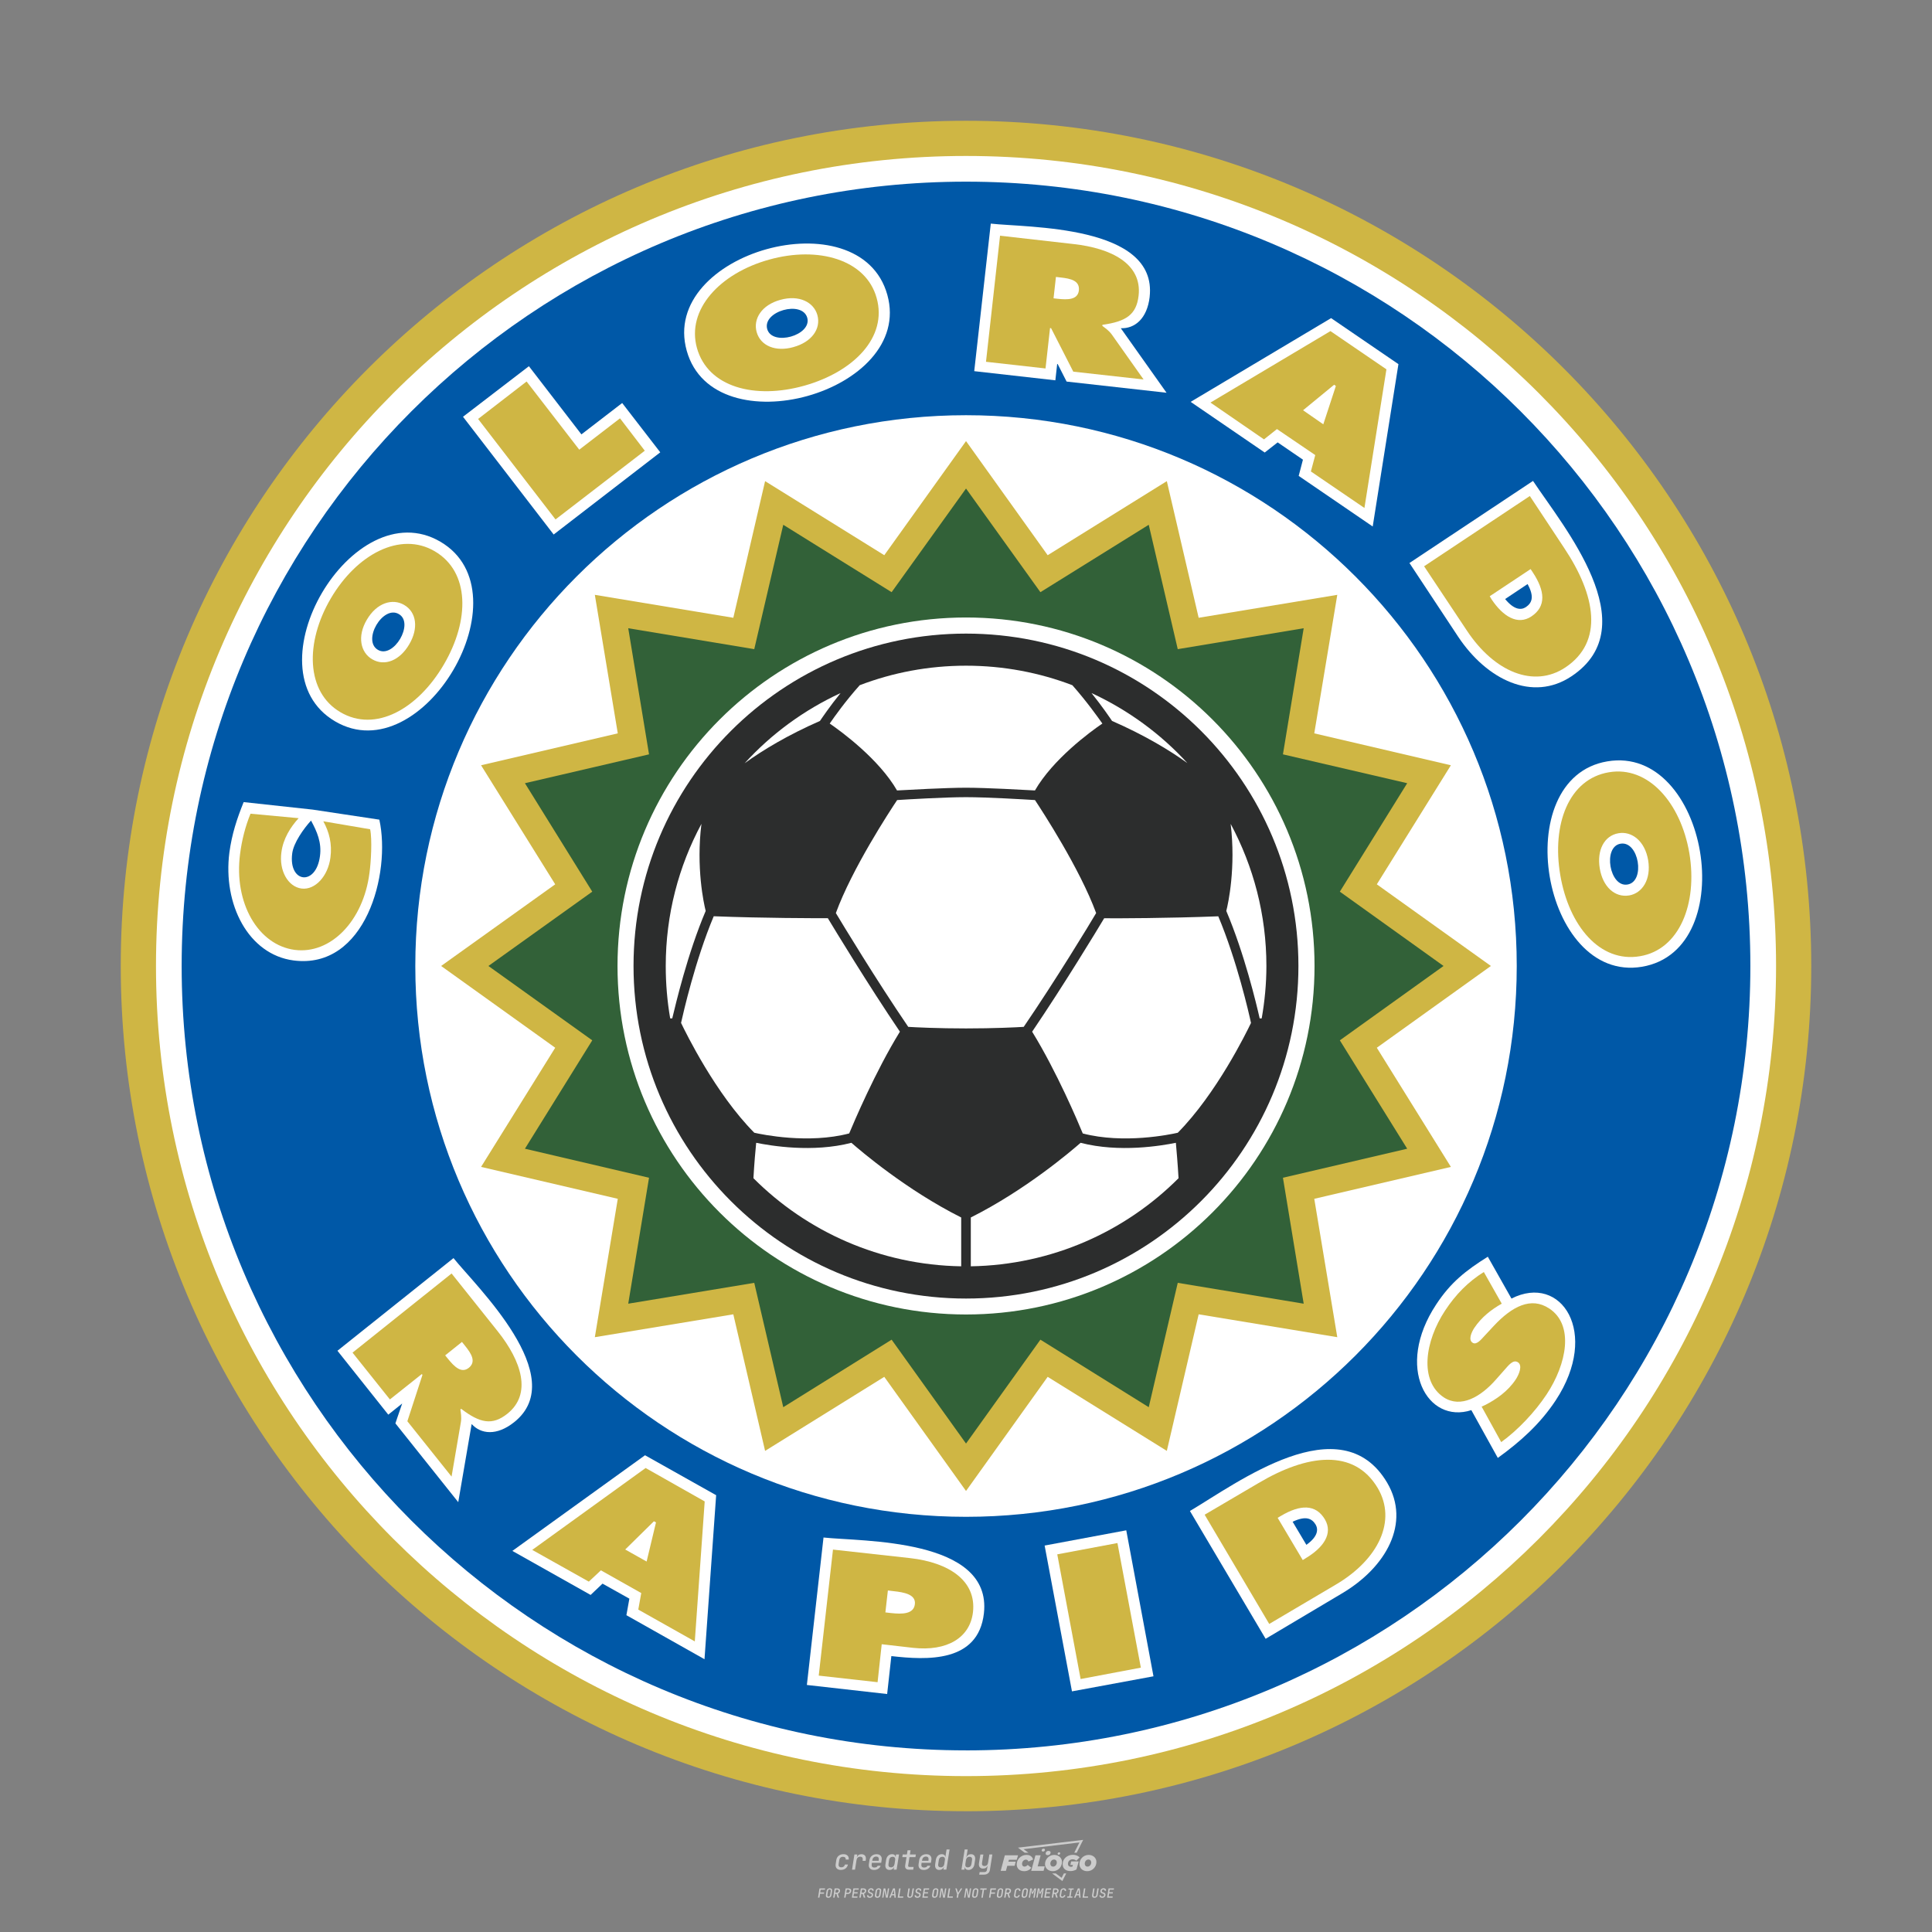 <?xml version="1.0" encoding="UTF-8"?>
<svg id="_图层_1" data-name="图层_1" xmlns="http://www.w3.org/2000/svg" version="1.1" viewBox="0 0 800 800">
  <rect x="0" y="0" width="800" height="800" fill="#808080" stroke="none"/>
  <!-- Created by @FCLOGO 2024-12-5 GMT+8 15:27:32 . https://fclogo.top/ -->
<!-- FOR PERSONAL USE ONLY NOT FOR COMMERCIAL USE -->
  <defs>
    <style>
      .st0 {
        fill: #2c2d2d;
      }

      .st1 {
        fill: #326138;
      }

      .st2 {
        fill: #ccc;
      }

      .st3 {
        fill: #fff;
      }

      .st4 {
        fill: #0058a7;
      }

      .st5 {
        fill: #cfb644;
      }
    </style>
  </defs>
  <path class="st2" d="M348.22,774.3c-.79,0-1.38-.22-1.77-.65-.39-.44-.53-1.03-.41-1.79l.25-1.65c.12-.75.45-1.35.98-1.78.53-.44,1.19-.65,1.98-.65s1.33.2,1.72.6c.39.4.55.94.47,1.62h-1.24c.03-.36-.06-.64-.26-.84-.2-.2-.5-.3-.89-.3-.42,0-.76.12-1.03.35-.27.23-.43.56-.5.99l-.26,1.66c-.07.44,0,.77.19,1,.19.23.5.35.92.35.39,0,.72-.1.98-.3.26-.2.44-.48.52-.85h1.24c-.14.69-.47,1.23-.99,1.63-.52.4-1.16.6-1.92.6ZM352.8,774.19l1-6.29h1.19l-.19,1.19c.34-.87.97-1.3,1.91-1.3.67,0,1.17.21,1.49.62.32.42.43.99.31,1.71l-.07.42h-1.27l.06-.32c.07-.45.01-.8-.17-1.04-.18-.24-.48-.36-.88-.36s-.74.12-1.01.37c-.27.24-.43.59-.5,1.03l-.63,3.97h-1.24ZM361.91,774.3c-.77,0-1.35-.22-1.73-.67s-.52-1.04-.4-1.77l.25-1.65c.08-.49.26-.92.52-1.28s.6-.65,1.01-.85c.41-.2.87-.3,1.38-.3.77,0,1.35.22,1.73.67.39.45.52,1.04.39,1.77l-.17,1.12h-3.85l-.09.53c-.15.95.22,1.43,1.11,1.43.72,0,1.17-.25,1.37-.74h1.22c-.17.53-.5.96-1.01,1.28-.5.32-1.09.47-1.76.47ZM361.23,770.22l-.05.29h2.65s.05-.3.05-.3c.07-.47.01-.82-.17-1.07-.18-.25-.49-.37-.92-.37s-.8.13-1.06.38c-.26.25-.43.61-.51,1.08ZM368.33,774.3c-.63,0-1.1-.21-1.41-.64s-.4-1-.27-1.73l.27-1.77c.11-.73.39-1.31.84-1.74.44-.43.98-.64,1.61-.64.47,0,.83.12,1.09.35.26.24.39.56.38.96h.02l.17-1.2h1.24l-1,6.29h-1.22l.19-1.2h-.02c-.12.41-.35.73-.69.97s-.74.35-1.21.35ZM368.93,773.23c.39,0,.72-.12.98-.36.26-.24.43-.57.5-1.01l.25-1.65c.07-.43,0-.76-.18-1-.19-.24-.47-.36-.86-.36s-.72.12-.98.35c-.26.24-.42.57-.49,1.01l-.25,1.65c-.07.44-.01.78.17,1.01.18.23.47.35.88.35ZM376.35,774.19c-.57,0-.99-.16-1.26-.47-.27-.31-.36-.75-.27-1.32l.54-3.39h-1.74l.17-1.12h1.74l.27-1.72h1.24l-.27,1.72h2.47l-.18,1.12h-2.46l-.54,3.39c-.08.44.1.66.53.66h1.72l-.17,1.12h-1.77ZM382.5,774.3c-.77,0-1.35-.22-1.73-.67s-.52-1.04-.4-1.77l.25-1.65c.08-.49.26-.92.52-1.28s.6-.65,1.01-.85c.41-.2.87-.3,1.38-.3.77,0,1.35.22,1.73.67.39.45.52,1.04.39,1.77l-.17,1.12h-3.85l-.09.53c-.15.95.22,1.43,1.11,1.43.72,0,1.17-.25,1.37-.74h1.22c-.17.53-.5.96-1.01,1.28-.5.32-1.09.47-1.76.47ZM381.83,770.22l-.05.29h2.65s.05-.3.05-.3c.07-.47.01-.82-.17-1.07-.18-.25-.49-.37-.92-.37s-.8.13-1.06.38c-.26.25-.43.61-.51,1.08ZM388.92,774.3c-.63,0-1.1-.21-1.4-.64-.3-.42-.39-1-.28-1.73l.27-1.77c.11-.73.39-1.31.84-1.74.44-.43.98-.64,1.61-.64.47,0,.83.12,1.09.35.26.24.39.56.38.96h.02l.21-1.47.3-1.8h1.24l-1.33,8.35h-1.22l.19-1.2h-.02c-.12.41-.35.73-.69.97s-.74.35-1.21.35ZM389.53,773.23c.39,0,.72-.12.98-.36.26-.24.43-.57.5-1.01l.25-1.65c.08-.43.02-.76-.17-1-.19-.24-.48-.36-.87-.36s-.72.12-.98.35c-.26.24-.42.57-.49,1.01l-.25,1.65c-.08.44-.02.78.16,1.01s.48.35.88.35ZM401.02,774.3c-.47,0-.84-.12-1.1-.35-.26-.23-.39-.56-.38-.97h-.01l-.19,1.2h-1.22l1.33-8.35h1.24l-.29,1.8-.27,1.47h.05c.12-.41.35-.73.69-.97.34-.23.74-.35,1.21-.35.63,0,1.1.21,1.4.64.3.43.39,1.01.28,1.74l-.27,1.77c-.11.73-.39,1.31-.84,1.73-.45.42-.98.64-1.61.64ZM400.77,773.23c.4,0,.72-.12.98-.35.26-.23.42-.57.5-1.01l.25-1.65c.07-.43.01-.77-.17-1.01-.18-.24-.47-.35-.87-.35s-.72.12-.98.36-.43.57-.5,1l-.25,1.65c-.07.44-.01.77.17,1.01.18.24.47.36.87.36ZM405.47,776.25l.17-1.06h1.93c.64,0,1.01-.3,1.1-.9l.1-.67.21-1.19h-.03c-.12.42-.35.74-.68.97-.33.23-.73.34-1.2.34-.63,0-1.09-.2-1.4-.6s-.41-.94-.3-1.63l.58-3.6h1.24l-.56,3.48c-.06.41,0,.73.18.96s.47.34.85.34.72-.12.98-.37c.27-.24.43-.58.49-1.02l.54-3.4h1.24l-1.01,6.41c-.1.6-.37,1.08-.81,1.42-.44.35-1,.52-1.67.52h-1.95ZM417.79,770.09h3.22l.54-1.85h-5.47l-1.71,6.44h2.15l.59-2.1h3.03l.44-1.71h-3.03l.24-.78ZM424.23,772.92c-.59,0-1.02-.39-1.02-1.12,0-.88.63-1.76,1.61-1.76.49,0,.88.24,1.02.78l1.95-.83c-.29-1.17-1.27-1.9-2.64-1.9-2.78,0-4.15,2.15-4.15,3.9s1.27,2.83,3.07,2.83c1.37,0,2.34-.59,2.98-1.42l-1.51-1.17c-.39.44-.83.68-1.32.68ZM430.91,768.23h-2.15l-1.76,6.44h5.12l.49-1.85h-2.93l1.22-4.59ZM439.75,771.01c0-1.66-1.32-2.93-3.22-2.93-2.2,0-3.81,1.81-3.81,3.81,0,1.66,1.32,2.93,3.22,2.93,2.2,0,3.81-1.81,3.81-3.81ZM434.92,771.7c0-.83.59-1.71,1.51-1.71.78,0,1.17.54,1.17,1.22,0,.83-.59,1.71-1.51,1.71-.78,0-1.17-.54-1.17-1.22ZM443.21,772.23h1.07l-.2.68c-.15.05-.34.1-.59.1-.68,0-1.27-.39-1.27-1.22,0-1.02.73-1.9,1.95-1.9.59,0,1.12.24,1.51.59l1.37-1.37c-.44-.54-1.51-1.07-2.73-1.07-2.59,0-4.29,1.76-4.29,3.86s1.61,2.88,3.22,2.88c.93,0,1.85-.29,2.49-.68l.93-3.32h-3.12l-.34,1.46ZM450.78,768.08c-2.2,0-3.81,1.81-3.81,3.81,0,1.66,1.32,2.93,3.22,2.93,2.2,0,3.81-1.81,3.81-3.81,0-1.66-1.32-2.93-3.22-2.93ZM450.34,772.92c-.78,0-1.17-.54-1.17-1.22,0-.83.59-1.71,1.51-1.71.78,0,1.17.54,1.17,1.22,0,.83-.59,1.71-1.51,1.71ZM437.94,767.5c-.05.29.1.49.44.49s.54-.2.63-.49c.05-.24-.1-.49-.44-.49s-.59.24-.63.49ZM432.13,765.5c-.44,0-.73.24-.78.59s.1.59.54.59.73-.24.78-.59c.1-.34-.1-.59-.54-.59ZM433.01,767.3c-.1.54.15.88.83.88.63,0,1.07-.39,1.17-.88s-.15-.88-.83-.88c-.68,0-1.07.39-1.17.88ZM439.6,777.55l-2.44-1.81h-1.51l4.25,3.17,1.61-3.17h-.98l-.93,1.81ZM425.84,767.16l-2-1.46,23.13-2.78-2.15,4.25h1.02l2.68-5.32-26.99,3.22,2.78,2.1h1.51ZM338.72,785.79l.61-3.83h2.32l-.08.52h-1.76l-.18,1.14h1.63l-.08.52h-1.62l-.26,1.64h-.57ZM342.97,785.84c-.36,0-.62-.1-.8-.3-.17-.2-.23-.47-.18-.82l.27-1.7c.06-.34.2-.61.44-.82.24-.2.54-.3.89-.3s.62.1.8.3c.17.2.24.47.18.81l-.27,1.71c-.06.34-.2.62-.44.82-.24.2-.54.3-.9.3ZM343.05,785.33c.19,0,.35-.05.47-.16.12-.11.19-.26.23-.46l.27-1.7c.03-.2,0-.35-.08-.46-.08-.11-.22-.16-.41-.16s-.35.05-.46.16c-.12.1-.19.26-.22.46l-.27,1.7c-.03.2,0,.35.08.46s.22.16.41.16ZM345,785.79l.61-3.83h1.2c.24,0,.44.05.6.14.16.09.28.22.36.39s.09.37.05.59c-.04.26-.14.48-.3.67-.16.19-.37.32-.6.39l.54,1.64h-.62l-.48-1.57h-.54l-.25,1.57h-.57ZM345.89,783.71h.64c.19,0,.35-.06.48-.17.13-.11.21-.26.24-.45.03-.19,0-.35-.09-.46-.09-.11-.24-.17-.43-.17h-.64l-.2,1.25ZM349.54,785.79l.61-3.83h1.25c.37,0,.65.1.84.31.19.21.26.49.2.84-.04.23-.12.44-.25.61s-.29.31-.49.4c-.2.09-.42.14-.66.14h-.69l-.24,1.52h-.57ZM350.43,783.75h.69c.19,0,.36-.06.49-.18.14-.12.22-.27.25-.47s0-.35-.1-.47-.25-.18-.44-.18h-.69l-.21,1.29ZM352.75,785.79l.61-3.83h2.25l-.08.5h-1.7l-.17,1.09h1.51l-.08.5h-1.51l-.19,1.24h1.69l-.08.5h-2.25ZM355.84,785.79l.61-3.83h1.2c.24,0,.44.05.6.14.16.09.28.22.36.39s.09.37.05.59c-.04.26-.14.48-.3.67-.16.19-.37.32-.6.39l.54,1.64h-.62l-.48-1.57h-.54l-.25,1.57h-.57ZM356.74,783.71h.64c.19,0,.35-.06.48-.17.13-.11.21-.26.24-.45.03-.19,0-.35-.09-.46-.09-.11-.24-.17-.43-.17h-.64l-.2,1.25ZM360.13,785.84c-.39,0-.67-.1-.87-.29-.19-.19-.26-.45-.22-.78h.57c-.03.17.01.31.12.41.11.1.27.15.48.15.2,0,.37-.05.5-.15.13-.1.21-.23.24-.4.02-.15,0-.28-.06-.39-.06-.11-.16-.18-.29-.22l-.46-.14c-.27-.08-.46-.22-.59-.41-.13-.19-.17-.42-.13-.68.04-.21.11-.39.23-.55s.27-.28.46-.37.4-.13.64-.13c.35,0,.62.1.8.29.18.19.25.44.2.76h-.57c.03-.17,0-.3-.09-.4-.09-.1-.23-.14-.42-.14s-.34.04-.46.13c-.12.09-.19.21-.21.38-.02.15,0,.28.05.39s.16.18.29.22l.47.15c.26.08.46.22.58.41.12.19.17.42.12.69-.04.22-.12.41-.24.57-.13.16-.29.29-.49.38-.2.09-.42.13-.66.13ZM363.27,785.84c-.36,0-.62-.1-.8-.3-.17-.2-.23-.47-.18-.82l.27-1.7c.06-.34.2-.61.44-.82.24-.2.54-.3.89-.3s.62.1.8.3c.17.2.24.47.18.81l-.27,1.71c-.06.34-.2.62-.44.82-.24.2-.54.3-.9.3ZM363.34,785.33c.19,0,.35-.05.47-.16.12-.11.19-.26.23-.46l.27-1.7c.03-.2,0-.35-.08-.46-.08-.11-.22-.16-.41-.16s-.35.05-.46.16c-.12.1-.19.26-.22.46l-.27,1.7c-.03.2,0,.35.08.46s.22.16.41.16ZM365.28,785.79l.61-3.83h.71l.62,3.19c0-.1.02-.22.03-.36.01-.14.03-.29.04-.44.02-.15.04-.29.06-.41l.31-1.98h.52l-.61,3.83h-.71l-.61-3.19c0,.09-.02.21-.03.34s-.03.28-.04.42c-.02.15-.04.28-.06.41l-.31,2.01h-.53ZM368.23,785.79l1.59-3.83h.75l.37,3.83h-.56l-.07-.97h-1.09l-.39.97h-.59ZM369.39,784.34h.87l-.09-1.1c-.02-.2-.03-.37-.04-.51,0-.14-.01-.24-.01-.3-.02.06-.05.16-.1.3s-.11.31-.19.5l-.44,1.11ZM371.72,785.79l.61-3.83h.57l-.52,3.31h1.67l-.08.52h-2.25ZM376.68,785.84c-.37,0-.63-.1-.8-.3-.17-.2-.22-.47-.17-.82l.44-2.76h.57l-.44,2.76c-.03.2,0,.35.07.46.08.11.21.17.41.17s.35-.06.46-.17c.12-.11.19-.27.22-.46l.44-2.76h.57l-.44,2.76c-.06.35-.2.62-.43.82-.23.2-.53.3-.9.3ZM379.84,785.84c-.39,0-.67-.1-.87-.29-.19-.19-.26-.45-.22-.78h.57c-.03.17.01.31.12.41.11.1.27.15.48.15.2,0,.37-.05.5-.15.13-.1.21-.23.24-.4.02-.15,0-.28-.06-.39-.06-.11-.16-.18-.29-.22l-.46-.14c-.27-.08-.46-.22-.59-.41-.13-.19-.17-.42-.13-.68.04-.21.11-.39.23-.55s.27-.28.46-.37.4-.13.64-.13c.35,0,.62.1.8.29.18.19.25.44.2.76h-.57c.03-.17,0-.3-.09-.4-.09-.1-.23-.14-.42-.14s-.34.04-.46.13c-.12.09-.19.21-.21.38-.02.15,0,.28.05.39s.16.18.29.22l.47.15c.26.08.46.22.58.41.12.19.17.42.12.69-.04.22-.12.41-.24.57-.13.16-.29.29-.49.38-.2.09-.42.13-.66.13ZM381.91,785.79l.61-3.83h2.25l-.08.5h-1.7l-.17,1.09h1.51l-.08.5h-1.51l-.19,1.24h1.69l-.08.5h-2.25ZM386.94,785.84c-.36,0-.62-.1-.8-.3-.17-.2-.23-.47-.18-.82l.27-1.7c.06-.34.2-.61.44-.82.24-.2.54-.3.89-.3s.62.1.8.3c.17.2.24.47.18.81l-.27,1.71c-.06.34-.2.62-.44.82-.24.2-.54.3-.9.3ZM387.02,785.33c.19,0,.35-.05.47-.16.12-.11.19-.26.23-.46l.27-1.7c.03-.2,0-.35-.08-.46-.08-.11-.22-.16-.41-.16s-.35.05-.46.16c-.12.1-.19.26-.22.46l-.27,1.7c-.03.2,0,.35.08.46s.22.16.41.16ZM388.95,785.79l.61-3.83h.71l.62,3.19c0-.1.02-.22.03-.36.01-.14.03-.29.04-.44.02-.15.04-.29.06-.41l.31-1.98h.52l-.61,3.83h-.71l-.61-3.19c0,.09-.02.21-.03.34s-.03.28-.04.42c-.02.15-.04.28-.06.41l-.31,2.01h-.53ZM392.25,785.79l.61-3.83h.57l-.52,3.31h1.67l-.08.52h-2.25ZM396.12,785.79l.22-1.41-.75-2.42h.58l.45,1.45c.03.09.05.18.07.27.02.08.03.15.03.19.02-.04.05-.1.09-.19.04-.08.09-.17.14-.27l.9-1.45h.6l-1.53,2.42-.22,1.41h-.57ZM399.22,785.79l.61-3.83h.71l.62,3.19c0-.1.02-.22.03-.36.01-.14.03-.29.04-.44.02-.15.04-.29.06-.41l.31-1.98h.52l-.61,3.83h-.71l-.61-3.19c0,.09-.02.21-.03.34s-.03.28-.04.42c-.02.15-.04.28-.06.41l-.31,2.01h-.53ZM403.51,785.84c-.36,0-.62-.1-.8-.3-.18-.2-.23-.47-.18-.82l.27-1.7c.06-.34.2-.61.44-.82.24-.2.54-.3.89-.3s.62.1.8.3c.17.2.24.47.18.81l-.27,1.71c-.06.34-.2.62-.44.82-.24.2-.54.3-.89.3ZM403.58,785.33c.19,0,.35-.05.47-.16.12-.11.19-.26.23-.46l.27-1.7c.03-.2,0-.35-.08-.46-.08-.11-.22-.16-.41-.16s-.35.05-.46.16c-.12.1-.19.26-.22.46l-.27,1.7c-.03.2,0,.35.08.46.08.11.22.16.41.16ZM406.38,785.79l.52-3.31h-1.02l.08-.52h2.62l-.08.52h-1.03l-.52,3.31h-.57ZM409.52,785.79l.61-3.83h2.32l-.08.52h-1.76l-.18,1.14h1.63l-.08.52h-1.62l-.26,1.64h-.57ZM413.77,785.84c-.36,0-.62-.1-.8-.3-.18-.2-.23-.47-.18-.82l.27-1.7c.06-.34.2-.61.44-.82.24-.2.54-.3.89-.3s.62.1.8.3c.17.2.24.47.18.81l-.27,1.71c-.06.34-.2.62-.44.82-.24.2-.54.3-.89.3ZM413.85,785.33c.19,0,.35-.05.47-.16.12-.11.19-.26.23-.46l.27-1.7c.03-.2,0-.35-.08-.46-.08-.11-.22-.16-.41-.16s-.35.05-.46.16c-.12.1-.19.26-.22.46l-.27,1.7c-.03.2,0,.35.08.46.08.11.22.16.41.16ZM415.8,785.79l.61-3.83h1.2c.24,0,.44.05.6.14.16.09.28.22.36.39s.09.37.05.59c-.04.26-.14.48-.3.67-.16.19-.37.32-.6.39l.54,1.64h-.62l-.48-1.57h-.54l-.25,1.57h-.57ZM416.69,783.71h.64c.19,0,.35-.06.48-.17.13-.11.21-.26.24-.45.03-.19,0-.35-.09-.46-.09-.11-.24-.17-.43-.17h-.64l-.2,1.25ZM420.91,785.84c-.36,0-.63-.1-.81-.3-.18-.2-.24-.47-.19-.82l.27-1.7c.06-.35.21-.62.45-.82s.55-.3.91-.3.63.1.81.3c.18.2.24.47.19.82h-.57c.03-.2,0-.35-.09-.46-.09-.11-.23-.16-.42-.16s-.35.05-.47.16c-.12.1-.2.26-.23.45l-.27,1.71c-.03.2,0,.35.09.46.09.11.23.16.42.16s.35-.05.47-.16.2-.26.23-.46h.57c-.03.23-.11.43-.24.59s-.28.3-.47.39c-.19.09-.4.14-.64.14ZM424.03,785.84c-.36,0-.62-.1-.8-.3-.18-.2-.23-.47-.18-.82l.27-1.7c.06-.34.2-.61.44-.82.24-.2.54-.3.89-.3s.62.1.8.3c.17.2.24.47.18.81l-.27,1.71c-.06.34-.2.62-.44.82-.24.2-.54.3-.89.3ZM424.11,785.33c.19,0,.35-.05.47-.16.12-.11.19-.26.23-.46l.27-1.7c.03-.2,0-.35-.08-.46-.08-.11-.22-.16-.41-.16s-.35.05-.46.16c-.12.1-.19.26-.22.46l-.27,1.7c-.03.2,0,.35.08.46.08.11.22.16.41.16ZM425.97,785.79l.61-3.83h.69l.18,1.23c.02.12.04.23.05.33.01.1.02.18.03.24.02-.06.05-.14.09-.24.04-.11.09-.22.15-.34l.57-1.22h.71l-.61,3.83h-.54l.2-1.29c.02-.17.06-.35.1-.55.04-.2.09-.4.14-.61s.1-.4.14-.59c.05-.19.09-.35.13-.49l-.86,1.86h-.55l-.28-1.86c0,.14-.01.29-.02.47s-.02.37-.04.57c-.02.2-.04.41-.06.61-.02.2-.05.4-.08.57l-.2,1.29h-.54ZM429.11,785.79l.61-3.83h.69l.18,1.23c.02.12.04.23.05.33.01.1.02.18.03.24.02-.06.05-.14.09-.24.04-.11.09-.22.15-.34l.57-1.22h.71l-.61,3.83h-.54l.2-1.29c.02-.17.06-.35.1-.55.04-.2.09-.4.14-.61s.1-.4.14-.59c.05-.19.09-.35.13-.49l-.86,1.86h-.55l-.28-1.86c0,.14-.01.29-.02.47s-.02.37-.04.57c-.02.2-.04.41-.06.61-.02.2-.05.4-.08.57l-.2,1.29h-.54ZM432.41,785.79l.61-3.83h2.25l-.08.5h-1.7l-.17,1.09h1.51l-.08.5h-1.51l-.19,1.24h1.69l-.08.5h-2.25ZM435.51,785.79l.61-3.83h1.2c.24,0,.44.05.6.14.16.09.28.22.36.39s.09.37.05.59c-.04.26-.14.48-.3.67-.16.19-.37.32-.6.39l.54,1.64h-.62l-.48-1.57h-.54l-.25,1.57h-.57ZM436.4,783.71h.64c.19,0,.35-.06.48-.17.13-.11.21-.26.24-.45.03-.19,0-.35-.09-.46-.09-.11-.24-.17-.43-.17h-.64l-.2,1.25ZM439.8,785.84c-.36,0-.63-.1-.81-.3-.18-.2-.24-.47-.19-.82l.27-1.7c.06-.35.21-.62.45-.82s.55-.3.91-.3.63.1.81.3c.18.2.24.47.19.82h-.57c.03-.2,0-.35-.09-.46-.09-.11-.23-.16-.42-.16s-.35.05-.47.16c-.12.1-.2.26-.23.45l-.27,1.71c-.03.2,0,.35.09.46.09.11.23.16.42.16s.35-.05.47-.16.2-.26.23-.46h.57c-.03.23-.11.43-.24.59s-.28.3-.47.39c-.19.09-.4.14-.64.14ZM441.88,785.79l.08-.5h.78l.45-2.82h-.78l.08-.5h2.13l-.08.5h-.78l-.45,2.82h.78l-.08.5h-2.13ZM444.74,785.79l1.59-3.83h.75l.37,3.83h-.56l-.07-.97h-1.09l-.39.97h-.59ZM445.9,784.34h.87l-.09-1.1c-.02-.2-.03-.37-.04-.51,0-.14-.01-.24-.01-.3-.02.06-.05.16-.1.3s-.11.31-.19.5l-.44,1.11ZM448.24,785.79l.61-3.83h.57l-.52,3.31h1.67l-.08.52h-2.25ZM453.19,785.84c-.37,0-.63-.1-.8-.3-.17-.2-.22-.47-.17-.82l.44-2.76h.57l-.44,2.76c-.03.2,0,.35.07.46.08.11.21.17.41.17s.35-.06.46-.17c.12-.11.19-.27.22-.46l.44-2.76h.57l-.44,2.76c-.06.35-.2.62-.43.82-.23.2-.53.3-.9.3ZM456.36,785.84c-.39,0-.67-.1-.87-.29-.19-.19-.26-.45-.22-.78h.57c-.03.17.01.31.12.41.11.1.27.15.48.15.2,0,.37-.05.5-.15s.21-.23.24-.4c.02-.15,0-.28-.06-.39s-.16-.18-.29-.22l-.46-.14c-.27-.08-.46-.22-.59-.41-.13-.19-.17-.42-.13-.68.04-.21.11-.39.23-.55s.27-.28.46-.37c.19-.09.4-.13.64-.13.35,0,.62.1.8.29.18.19.25.44.2.76h-.57c.03-.17,0-.3-.09-.4-.09-.1-.23-.14-.42-.14s-.34.04-.46.13c-.12.09-.19.21-.21.38-.02.15,0,.28.05.39s.16.18.29.22l.47.15c.26.08.46.22.58.41.12.19.17.42.12.69-.04.22-.12.41-.24.57-.13.16-.29.29-.49.38-.2.09-.42.13-.66.13ZM458.42,785.79l.61-3.83h2.25l-.08.5h-1.7l-.17,1.09h1.51l-.08.5h-1.51l-.19,1.24h1.69l-.08.5h-2.25Z"/>
  <g>
    <path class="st5" d="M400.01,749.99c-193.34,0-350.01-156.71-350.01-350.01S206.66,50.01,400.01,50.01s349.99,156.74,349.99,349.98-156.68,350.01-349.99,350.01h0Z"/>
    <path class="st3" d="M400.01,64.58c-185.23,0-335.42,150.19-335.42,335.4s150.19,335.47,335.42,335.47,335.42-150.21,335.42-335.47S585.24,64.58,400.01,64.58h0Z"/>
    <path class="st4" d="M400.01,724.79c-179.37,0-324.79-145.41-324.79-324.81S220.64,75.22,400.01,75.22s324.78,145.37,324.78,324.77-145.4,324.81-324.78,324.81h0Z"/>
    <path class="st3" d="M132.49,354.49c-1.63,12.57-13.1,11.18-11.49-1.1.54-4.38,4.74-10.27,7.79-13.61,2.48,4.56,4.46,9.08,3.7,14.71h0ZM157.08,339.4l-27.61-4.16-28.58-3.11c-2.81,6.99-4.86,13.21-5.9,20.81-2.78,21.52,7.86,42.3,26.55,44.76,29.77,3.88,40.43-35.99,35.54-58.29h0Z"/>
    <polygon class="st3" points="273.4 187.3 257.63 166.88 240.75 179.87 219.01 151.64 191.72 172.57 229.26 221.33 273.4 187.3 273.4 187.3"/>
    <path class="st3" d="M165.17,254.29c6.5,3.78-2.2,18.59-8.68,14.8-6.63-3.88,2.08-18.71,8.68-14.8h0ZM138.78,298.71c36.15,21.2,79.77-53.12,43.6-74.38-36.32-21.33-80.01,53.06-43.6,74.38h0Z"/>
    <path class="st3" d="M673.93,366.26c-7.47,1.29-10.35-15.65-2.91-16.9,7.6-1.3,10.41,15.66,2.91,16.9h0ZM665.54,315.27c-41.33,6.97-27.02,91.99,14.4,85.04,41.56-7.07,27.16-92.1-14.4-85.04h0Z"/>
    <path class="st3" d="M632.54,241.85c2.98,5.43,1.69,7.92-.74,9.56-1.94,1.26-4.82,1.19-8.56-3.36l9.3-6.2h0ZM650.71,280.04c31.31-20.81-3.4-62.03-15.92-80.9l-51.17,33.99,20.2,30.56c11.88,17.8,30.79,27.08,46.89,16.35h0Z"/>
    <path class="st3" d="M317.68,136.24c-2.01-7.39,14.5-12.01,16.59-4.65,1.97,7.31-14.55,11.9-16.59,4.65h0ZM367.42,122.07c-11.35-40.62-94.44-17.42-83.06,23.17,11.3,40.42,94.34,17.25,83.06-23.17h0Z"/>
    <polygon class="st3" points="493.02 166.4 523.69 187.38 529.05 183.18 539.52 190.34 537.76 197.06 568.41 218.01 579.06 150.78 551.18 131.73 493.02 166.4 493.02 166.4"/>
    <path class="st3" d="M476.05,122.88c3.3-29.9-50.83-28.57-65.79-30.29l-6.85,61.1,33.59,3.79.79-7.07,3.87,7.59,41.38,4.63-18.94-26.72c5.69.22,10.9-3.85,11.96-13.02h0Z"/>
    <path class="st3" d="M341,636.64l-6.89,61.07,33.24,3.75,1.74-15.71c14.59,1.66,36,2.86,38.33-17.73,3.47-31.25-50.74-29.64-66.42-31.37h0Z"/>
    <path class="st3" d="M187.78,520.96l-48.05,38.36,21.05,26.46,5.76-4.62c-1.48,4.23-2.81,8.23-2.81,8.23l26.02,32.62,5.55-32.35c3.81,4.2,10.37,5,17.62-.78,23.53-18.76-15.86-56.32-25.13-67.92h0Z"/>
    <path class="st3" d="M540.94,639.68l-5.69-9.56c5.62-2.65,8.02-1.29,9.56,1.23,1.09,1.97.97,4.87-3.87,8.34h0ZM492.72,625.66l31.35,52.93,31.47-18.71c18.48-10.88,28.69-29.23,18.84-45.94-19.1-32.28-62.14.19-81.66,11.73h0Z"/>
    <path class="st3" d="M625.86,537.7l-9.79-17.32c-9.12,5.72-15.35,10.6-21.39,19.79-17.19,26.04-3.63,49.63,14.57,43.74l10.96,19.78c9.4-6.79,17.55-14.09,24-23.87,18.37-27.9,2.33-52.64-18.34-42.11h0Z"/>
    <polygon class="st3" points="432.56 639.98 443.88 700.36 477.63 694.12 466.36 633.67 432.56 639.98 432.56 639.98"/>
    <polygon class="st3" points="212.16 642.2 244.56 660.43 249.49 655.75 260.61 661.97 259.38 668.82 291.72 687.05 296.54 619.13 267.09 602.59 212.16 642.2 212.16 642.2"/>
    <path class="st5" d="M153.27,343.38l-19.39-3.3c2.44,4.47,3.7,9.31,2.94,15.05-.98,7.57-6.25,13.48-11.93,12.8-5.69-.74-9.41-7.49-8.37-14.99.72-5.69,3.8-10.5,7.14-14.15l-19.93-1.85c-2.11,5.14-3.6,10.92-4.32,16.65-2.65,20.29,7.45,37.74,22.64,39.74,14.87,1.91,28.38-11.99,30.93-31.77.63-4.49,1.18-13.92.29-18.18h0Z"/>
    <polygon class="st5" points="266.99 186.63 256.73 173.22 239.86 186.2 218.05 157.97 197.97 173.48 230.03 215.09 266.99 186.63 266.99 186.63"/>
    <path class="st5" d="M151.92,256.58c4.1-6.98,10.58-8.92,15.41-6.1,5.2,3.01,6.03,9.73,2.11,16.34-3.89,6.66-10.14,9.22-15.32,6.17-4.83-2.78-6.31-9.5-2.2-16.41h0ZM140.96,294.91c14.52,8.53,32.03-1.3,42.81-19.72,10.77-18.35,10.83-38.38-3.77-46.93-14.23-8.37-32.3,1.24-43.02,19.53-10.74,18.28-10.29,38.77,3.98,47.11h0Z"/>
    <path class="st5" d="M674.58,370.78c-5.92.97-10.89-3.59-12.15-11.18-1.26-7.59,1.86-13.57,7.73-14.57,5.53-.97,10.96,3.2,12.31,11.18,1.29,7.92-2.4,13.64-7.89,14.58h0ZM699.53,353.29c-3.56-20.91-17.06-36.28-33.32-33.51-16.64,2.78-23.71,21.56-20.13,42.59,3.57,21.01,16.42,36.4,32.99,33.58,16.32-2.72,23.94-21.72,20.46-42.66h0Z"/>
    <path class="st5" d="M633.8,235.65l.9,1.36c5.07,7.68,5.62,14.08-.55,18.22-5.74,3.82-11.79,0-16.47-6.98l-.82-1.36,16.93-11.24h0ZM648.15,276.4c16.06-10.7,12.61-29.9-.43-49.45l-14.25-21.56-43.78,29.09,17.79,26.75c11.35,17.07,27.67,23.78,40.66,15.17h0Z"/>
    <path class="st5" d="M328.6,143.71c-7.4,2.11-13.69-.48-15.29-6.23-1.51-5.37,2.02-11.19,9.79-13.31,7.79-2.2,13.87.97,15.36,6.29,1.59,5.78-2.48,11.21-9.86,13.24h0ZM362.98,123.33c-4.4-15.83-24.09-21.52-44.49-15.83-20.46,5.68-34.32,20.75-29.9,36.61,4.55,16.25,23.94,21.35,44.45,15.6,20.52-5.78,34.55-20.14,29.94-36.39h0Z"/>
    <path class="st5" d="M553.15,159.84l-5.2,15.86-8.38-5.82,12.87-10.57.71.52h0ZM501.22,166.69l22.17,15.25,5.37-4.27,15.86,10.77-1.81,6.78,22.17,15.12,9.11-57.41-23.18-15.83-49.69,29.6h0Z"/>
    <path class="st5" d="M437.93,123.72l-1.68-.19.99-8.86,1.92.23c4.3.45,8,1.35,7.58,5.37-.47,3.91-4.63,3.91-8.8,3.45h0ZM456.48,134.96v-.46c9.75-1.35,14.09-4.16,14.99-12.08,1.49-13.15-11.24-19.62-26.91-21.36l-30.46-3.46-5.82,52.21,24.65,2.76,1.87-16.74.44.07,9.19,18,29.1,3.23-13.18-18.64c-1.24-1.68-2.72-2.65-3.87-3.52h0Z"/>
    <path class="st5" d="M369.07,667.95l-2.45-.29,1.03-9.08,2.39.29c4.17.45,9.26,1.29,8.79,5.36-.46,4.2-5.34,4.2-9.76,3.71h0ZM376.84,645.18l-31.92-3.53-5.9,52.19,24.37,2.72,1.71-15.72,12.94,1.49c14.07,1.55,23.62-4.13,24.85-14.79,1.46-12.93-9.83-20.53-26.05-22.36h0Z"/>
    <path class="st5" d="M194.1,566.4c-3.08,2.42-6.01-.53-8.66-3.81l-1.1-1.36,6.95-5.56,1.25,1.56c2.72,3.36,4.7,6.65,1.56,9.18h0ZM187.02,527.3l-41.04,32.8,15.47,19.38,13.22-10.52.26.36-6.25,19.19,18.3,22.91,3.85-22.48c.35-2.06,0-3.84-.19-5.3l.31-.29c7.74,5.9,12.86,7.04,19.11,2.07,10.32-8.24,5.89-21.77-3.93-34.11l-19.13-23.98h0Z"/>
    <path class="st5" d="M540.74,645.18l-1.3.81-10.39-17.49,1.35-.8c8.02-4.75,14.41-4.95,18.22,1.45,3.46,5.91-.65,11.69-7.89,16.03h0ZM521.1,614.12l-22.28,13.09,26.74,45.23,27.66-16.34c17.64-10.44,25.2-26.37,17.3-39.88-9.84-16.6-29.26-14.08-49.42-2.1h0Z"/>
    <path class="st5" d="M641.43,541.78c-7.44-4.92-15.31-.81-22.75,7.1l-4,4.3c-1.36,1.47-3.31,3.92-4.92,2.81-1.81-1.16-.54-4.2.68-6.08,3.04-4.55,7.15-7.69,11.4-10.09l-7.42-13.11c-6.43,4.01-11.66,9.3-16.03,15.96-8.37,12.67-10.85,29.14-.49,35.99,6.92,4.46,15.13-.05,21.69-7.59l3.42-3.87c1.55-1.72,3.52-4.43,5.53-3.11,2.03,1.32.45,5.07-.95,7.18-3.2,4.82-8.03,8.2-12.72,10.56l-1.36.62,8.11,14.7c6.85-4.94,13.93-12.41,18.81-19.78,8.34-12.63,11.48-28.76,1.01-35.6h0Z"/>
    <polygon class="st5" points="437.79 643.62 447.46 695.25 472.4 690.54 462.71 638.94 437.79 643.62 437.79 643.62"/>
    <path class="st5" d="M271.63,630.41l-3.88,16.19-8.86-4.98,11.89-11.7.86.48h0ZM220.39,641.78l23.43,13.14,5-4.68,16.71,9.41-1.23,6.85,23.4,13.17,4.1-57.96-24.46-13.84-46.95,33.91h0Z"/>
    <path class="st3" d="M171.97,399.99c0,125.99,102.04,228.09,228.04,228.09s228.04-102.11,228.04-228.09-102.07-228.06-228.04-228.06-228.04,102.11-228.04,228.06h0Z"/>
    <polygon class="st5" points="544.21 496.4 600.78 483.19 570.11 433.85 617.35 399.99 570.11 366.18 600.78 316.88 544.21 303.67 553.74 246.31 496.34 255.81 483.16 199.23 433.82 229.9 400.01 182.65 366.16 229.9 316.81 199.23 303.65 255.81 246.31 246.31 255.81 303.67 199.2 316.88 229.9 366.18 182.66 399.99 229.9 433.85 199.2 483.19 255.81 496.4 246.31 553.7 303.65 544.23 316.81 600.78 366.16 570.12 400.01 617.38 433.82 570.12 483.16 600.78 496.34 544.23 553.74 553.7 544.21 496.4 544.21 496.4"/>
    <polygon class="st1" points="487.68 531.2 475.67 582.69 430.81 554.73 400.01 597.74 369.2 554.73 324.33 582.69 312.32 531.2 260.14 539.83 268.75 487.68 217.36 475.66 245.24 430.78 202.24 399.99 245.24 369.22 217.36 324.31 268.75 312.36 260.14 260.14 312.32 268.8 324.33 217.3 369.2 245.21 400.01 202.29 430.81 245.21 475.67 217.3 487.68 268.8 539.83 260.14 531.24 312.36 582.69 324.31 554.8 369.22 597.74 399.99 554.8 430.78 582.69 475.66 531.24 487.68 539.83 539.83 487.68 531.2 487.68 531.2"/>
    <path class="st3" d="M400.01,544.3c79.66,0,144.31-64.56,144.31-144.31s-64.65-144.3-144.31-144.3-144.31,64.62-144.31,144.3,64.6,144.31,144.31,144.31h0Z"/>
    <path class="st0" d="M400.01,262.36c76.05,0,137.64,61.62,137.64,137.62s-61.59,137.72-137.64,137.72-137.68-61.69-137.68-137.72,61.65-137.62,137.68-137.62h0Z"/>
    <path class="st3" d="M348.06,286.99c-15.15,6.99-28.66,16.9-39.71,29.05,7.45-5.4,17.78-11.64,31.17-17.51.98-1.41,3.98-5.91,8.54-11.54h0Z"/>
    <path class="st3" d="M313.12,473.21c-.31,3-.8,8.62-1.14,14.66,22.08,22.1,52.45,35.93,86.03,36.48v-20.22c-22.69-11.38-41.54-27.5-45.46-30.92-16.07,4.17-33.4,1.22-39.43,0h0Z"/>
    <path class="st3" d="M521.61,421.7h.83c1.24-7.05,1.95-14.32,1.95-21.71,0-21.26-5.39-41.3-14.8-58.84,2.19,18.12-.99,32.86-1.81,36.06,7.5,17.64,12.47,38.52,13.83,44.5h0Z"/>
    <path class="st3" d="M371.45,327.31c4.4-.23,19.88-1.13,28.55-1.13s24.19.9,28.55,1.13c7.42-12.89,22.74-24.2,27.92-27.71-2.02-2.84-6.53-9.19-12.43-15.87-13.7-5.23-28.52-8.08-44.04-8.08s-30.31,2.85-44.01,8.08c-5.97,6.68-10.46,13.03-12.42,15.87,5.1,3.51,20.45,14.83,27.87,27.71h0Z"/>
    <path class="st3" d="M491.66,315.97c-11.05-12.12-24.59-22-39.69-28.99,4.5,5.63,7.54,10.12,8.5,11.54,13.44,5.88,23.79,12.12,31.19,17.45h0Z"/>
    <path class="st3" d="M275.67,399.99c0,7.39.62,14.66,1.84,21.71h.85c1.45-5.98,6.34-26.86,13.85-44.5-.81-3.2-4.01-17.93-1.76-36.06-9.43,17.54-14.78,37.58-14.78,58.84h0Z"/>
    <path class="st3" d="M447.46,473.21c-3.92,3.42-22.77,19.54-45.47,30.92v20.22c33.55-.55,63.99-14.39,86.02-36.48-.35-6.04-.84-11.67-1.11-14.66-6.04,1.22-23.39,4.17-39.44,0h0Z"/>
    <path class="st3" d="M453.89,378.08c-6.74-18.35-22.29-42.2-25.33-46.79-4.07-.26-19.81-1.2-28.55-1.2s-24.5.93-28.52,1.2c-3.08,4.59-18.68,28.43-25.38,46.79,2.71,4.52,16.64,27.56,29.97,47.12,2.93.19,12.38.65,23.93.65s21-.46,23.89-.65c13.36-19.56,27.34-42.6,29.99-47.12h0Z"/>
    <path class="st3" d="M312.32,469.04c3.24.74,22.44,4.72,39.31.29,1.93-4.59,10.74-25.46,21-42.14-13.17-19.45-26.89-42.09-29.84-46.98-5.05,0-26.61,0-47.25-.81-7.71,18.36-12.64,40.2-13.53,44.16,1.96,4.08,14.23,29.25,30.31,45.47h0Z"/>
    <path class="st3" d="M457.22,380.22c-2.91,4.88-16.64,27.52-29.83,46.98,10.26,16.68,19.07,37.55,20.96,42.14,16.95,4.42,36.1.45,39.34-.29,16.03-16.22,28.37-41.39,30.32-45.47-.84-3.96-5.82-25.8-13.55-44.16-20.64.81-42.16.87-47.24.81h0Z"/>
  </g>
</svg>